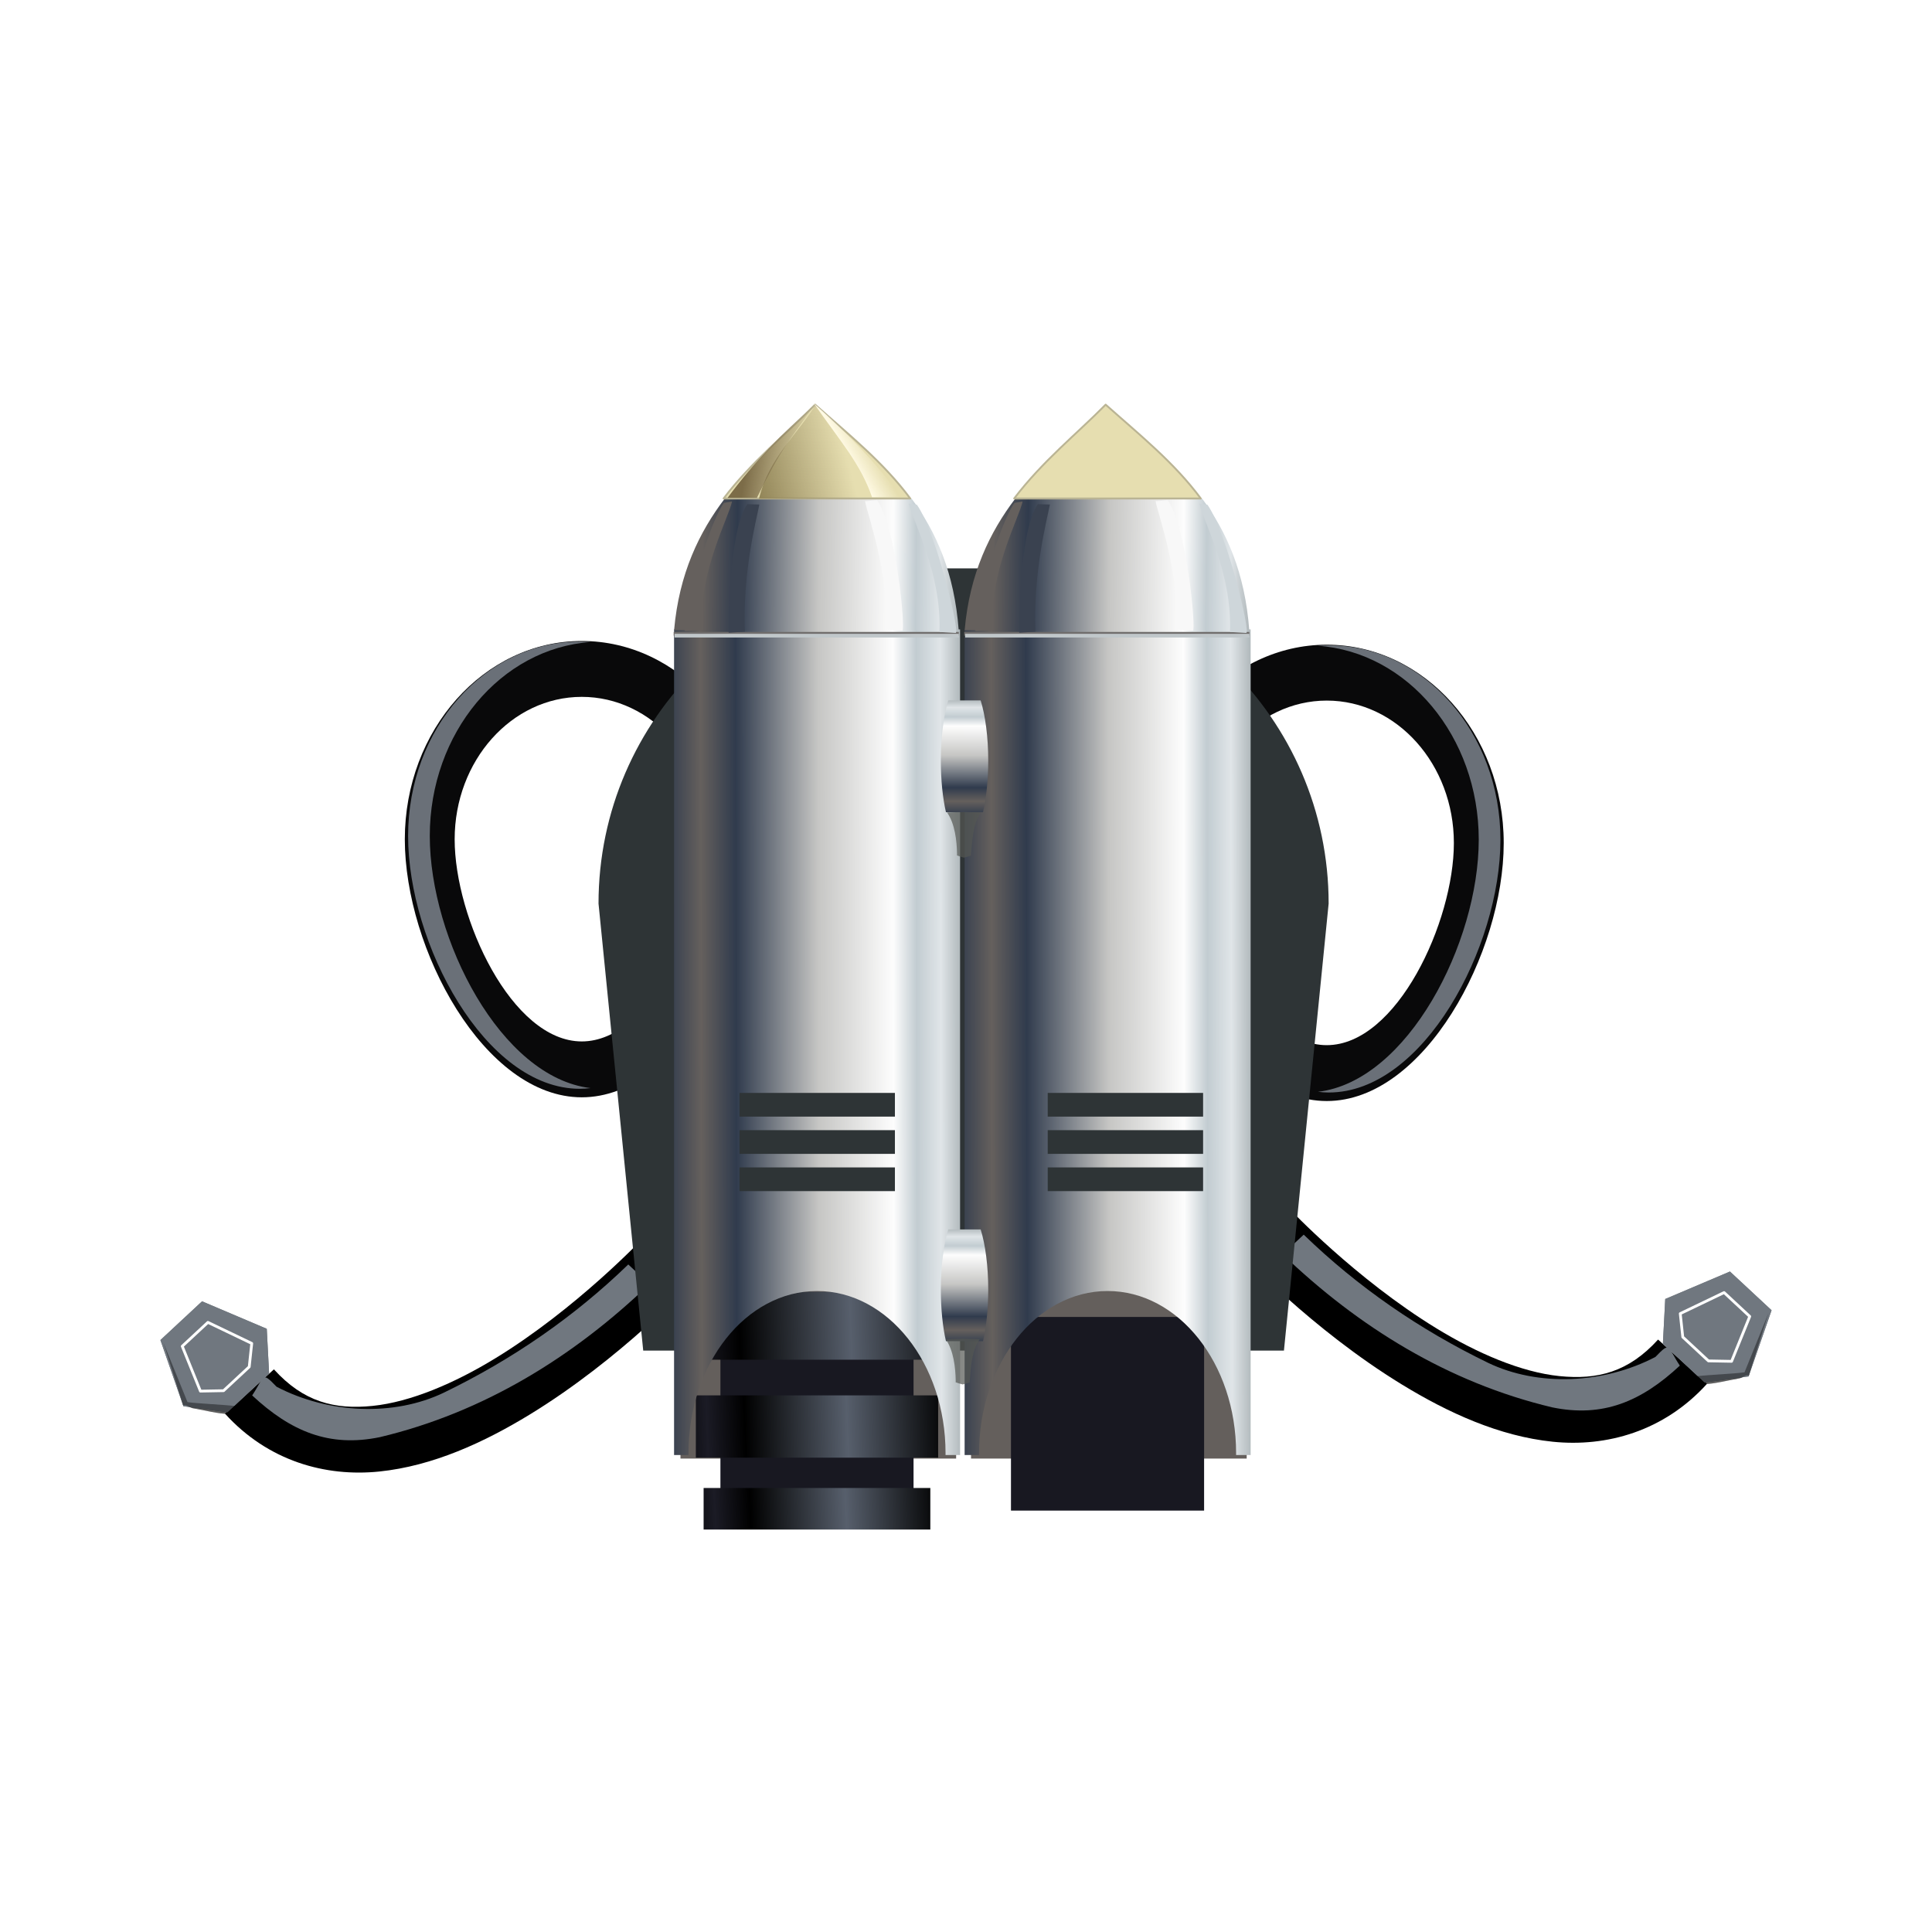 <svg:svg xmlns:dc="http://purl.org/dc/elements/1.1/" xmlns:ns1="http://sodipodi.sourceforge.net/DTD/sodipodi-0.dtd" xmlns:ns2="http://www.inkscape.org/namespaces/inkscape" xmlns:ns3="http://www.w3.org/1999/xlink" xmlns:ns5="http://creativecommons.org/ns#" xmlns:rdf="http://www.w3.org/1999/02/22-rdf-syntax-ns#" xmlns:svg="http://www.w3.org/2000/svg" height="518.646" id="svg7505" version="1.0" viewBox="-43.203 -108.283 518.646 518.646" width="518.646" ns1:docname="jet_pack.svg" ns1:version="0.32" ns2:output_extension="org.inkscape.output.svg.inkscape" ns2:version="0.46">
  <svg:defs id="defs3">
    <svg:linearGradient id="linearGradient5115" ns2:collect="always">
      <svg:stop id="stop5117" offset="0" style="stop-color:#1b1b25" />
      <svg:stop id="stop5123" offset=".27" style="stop-color:#000000" />
      <svg:stop id="stop5119" offset="1" style="stop-color:#575f6c" />
    </svg:linearGradient>
    <svg:linearGradient id="linearGradient3347" ns2:collect="always">
      <svg:stop id="stop3349" offset="0" style="stop-color:#7c6c48" />
      <svg:stop id="stop3351" offset="1" style="stop-color:#7c6c48;stop-opacity:0" />
    </svg:linearGradient>
    <svg:linearGradient id="linearGradient3307" ns2:collect="always">
      <svg:stop id="stop3309" offset="0" style="stop-color:#fffae4" />
      <svg:stop id="stop3311" offset="1" style="stop-color:#fffae4;stop-opacity:0" />
    </svg:linearGradient>
    <svg:linearGradient id="linearGradient3286" ns2:collect="always">
      <svg:stop id="stop3288" offset="0" style="stop-color:#928558" />
      <svg:stop id="stop3290" offset="1" style="stop-color:#928558;stop-opacity:0" />
    </svg:linearGradient>
    <svg:linearGradient id="linearGradient8096" ns2:collect="always">
      <svg:stop id="stop8098" offset="0" style="stop-color:#65605d" />
      <svg:stop id="stop8100" offset=".135" style="stop-color:#303b4d" />
      <svg:stop id="stop8102" offset=".453" style="stop-color:#c6c6c4" />
      <svg:stop id="stop8104" offset=".743" style="stop-color:#fdfdfd" />
      <svg:stop id="stop8106" offset=".833" style="stop-color:#c2ccd1" />
      <svg:stop id="stop8108" offset=".926" style="stop-color:#e0e5e8" />
      <svg:stop id="stop8110" offset="1" style="stop-color:#b2babd" />
    </svg:linearGradient>
    <svg:linearGradient gradientTransform="translate(.375 1.25)" gradientUnits="userSpaceOnUse" id="linearGradient8149" x1="482.54" x2="551.32" y1="369.15" y2="369.78" ns2:collect="always" ns3:href="#linearGradient8096" />
    <svg:filter id="filter3274" ns2:collect="always">
      <svg:feGaussianBlur id="feGaussianBlur3276" stdDeviation="0.636" ns2:collect="always" />
    </svg:filter>
    <svg:filter id="filter3339" ns2:collect="always">
      <svg:feGaussianBlur id="feGaussianBlur3341" stdDeviation="0.381" ns2:collect="always" />
    </svg:filter>
    <svg:linearGradient gradientUnits="userSpaceOnUse" id="linearGradient3361" x1="446.29" x2="471.02" y1="314.99" y2="308.45" ns2:collect="always" ns3:href="#linearGradient3286" />
    <svg:linearGradient gradientUnits="userSpaceOnUse" id="linearGradient3363" x1="472.13" x2="477.63" y1="309.16" y2="305.98" ns2:collect="always" ns3:href="#linearGradient3307" />
    <svg:linearGradient gradientUnits="userSpaceOnUse" id="linearGradient3365" x1="442.03" x2="425.22" y1="308.92" y2="311.5" ns2:collect="always" ns3:href="#linearGradient3347" />
    <svg:filter id="filter3392" ns2:collect="always">
      <svg:feGaussianBlur id="feGaussianBlur3394" stdDeviation="0.232" ns2:collect="always" />
    </svg:filter>
    <svg:filter height="1.093" id="filter3436" width="1.389" x="-.195" y="-.046" ns2:collect="always">
      <svg:feGaussianBlur id="feGaussianBlur3438" stdDeviation="0.668" ns2:collect="always" />
    </svg:filter>
    <svg:linearGradient gradientTransform="matrix(1 0 0 1.968 0 -588.78)" gradientUnits="userSpaceOnUse" id="linearGradient5110" spreadMethod="reflect" x1="482.6" x2="552.08" y1="557.13" y2="556.88" ns2:collect="always" ns3:href="#linearGradient8096" />
    <svg:linearGradient gradientTransform="matrix(.905 0 0 1 89.744 -22)" gradientUnits="userSpaceOnUse" id="linearGradient5149" spreadMethod="reflect" x1="611" x2="659.5" y1="589.36" y2="587.36" ns2:collect="always" ns3:href="#linearGradient5115" />
    <svg:linearGradient gradientTransform="matrix(0.829 0 0 .916 138.91 53.872)" gradientUnits="userSpaceOnUse" id="linearGradient5151" spreadMethod="reflect" x1="611" x2="659.5" y1="589.36" y2="587.36" ns2:collect="always" ns3:href="#linearGradient5115" />
    <svg:linearGradient gradientTransform="matrix(.776 0 0 .611 173.49 254.83)" gradientUnits="userSpaceOnUse" id="linearGradient5153" spreadMethod="reflect" x1="611" x2="659.5" y1="589.36" y2="587.36" ns2:collect="always" ns3:href="#linearGradient5115" />
    <svg:linearGradient gradientTransform="matrix(1 0 0 1.968 78 -588.78)" gradientUnits="userSpaceOnUse" id="linearGradient5201" spreadMethod="reflect" x1="482.6" x2="552.08" y1="557.13" y2="556.88" ns2:collect="always" ns3:href="#linearGradient8096" />
    <svg:linearGradient gradientTransform="translate(78.375,1.25)" gradientUnits="userSpaceOnUse" id="linearGradient5203" x1="482.54" x2="551.32" y1="369.15" y2="369.78" ns2:collect="always" ns3:href="#linearGradient8096" />
    <svg:linearGradient gradientTransform="matrix(0 -.391 -.769 0 943.85 621.53)" gradientUnits="userSpaceOnUse" id="linearGradient5230" spreadMethod="reflect" x1="482.6" x2="552.08" y1="557.13" y2="556.88" ns2:collect="always" ns3:href="#linearGradient8096" />
    <svg:linearGradient gradientTransform="matrix(0 -.391 -.769 0 943.85 763.53)" gradientUnits="userSpaceOnUse" id="linearGradient5234" spreadMethod="reflect" x1="482.6" x2="552.08" y1="557.13" y2="556.88" ns2:collect="always" ns3:href="#linearGradient8096" />
    <svg:filter id="filter5306" ns2:collect="always">
      <svg:feGaussianBlur id="feGaussianBlur5308" stdDeviation="2.242" ns2:collect="always" />
    </svg:filter>
    <svg:filter id="filter5570" ns2:collect="always">
      <svg:feGaussianBlur id="feGaussianBlur5572" stdDeviation="1.956" ns2:collect="always" />
    </svg:filter>
  </svg:defs>
  <ns1:namedview bordercolor="#666666" borderopacity="1.0" id="base" pagecolor="#ffffff" showgrid="false" showguides="true" ns2:current-layer="layer1" ns2:cx="482.99449" ns2:cy="517.9764" ns2:document-units="mm" ns2:guide-bbox="true" ns2:pageopacity="0.0" ns2:pageshadow="2" ns2:window-height="944" ns2:window-width="1272" ns2:window-x="0" ns2:window-y="0" ns2:zoom="0.5">
    <ns1:guide id="guide8119" orientation="1,0" position="357.5,647" />
    <ns1:guide id="guide8121" orientation="0,1" position="391.737,743.523" />
    <ns1:guide id="guide8177" orientation="1,0" position="358.503,824.133" />
  </ns1:namedview>
  <svg:g id="layer1" transform="translate(-337.53 -326.09)" ns2:groupmode="layer" ns2:label="Layer 1">
    <svg:g id="g5578" transform="translate(43,-1)">
      <svg:path d="m407.5 390.88c-26.22 0-47.5 23.85-47.5 53.24 0 29.4 21.28 69.26 47.5 69.26s47.5-39.86 47.5-69.26c0-29.39-21.28-53.24-47.5-53.24zm0 15c18.83 0 34.12 17.13 34.12 38.24 0.01 21.12-15.29 54.26-34.12 54.26-18.83-0.01-34.12-33.14-34.12-54.26 0-21.11 15.29-38.24 34.12-38.24z" id="path5485" style="fill:#09090a" ns1:nodetypes="csssccsssc" />
      <svg:path d="m445.5 398.38c-26.22 0-47.5 23.85-47.5 53.24 0 29.4 21.28 69.26 47.5 69.26 1.01 0 2.01-0.08 3-0.19-24.82-2.88-44.5-40.8-44.5-69.07 0-28.26 19.68-51.38 44.5-53.12-1-0.07-1.99-0.12-3-0.12z" id="path5490" style="filter:url(#filter5570);fill:#6a7078" transform="matrix(.97 0 0 .98 -25.178 .63)" />
    </svg:g>
    <svg:g id="g5582" transform="matrix(-1,0,0,1,1058,0)">
      <svg:path d="m407.5 390.88c-26.22 0-47.5 23.85-47.5 53.24 0 29.4 21.28 69.26 47.5 69.26s47.5-39.86 47.5-69.26c0-29.39-21.28-53.24-47.5-53.24zm0 15c18.83 0 34.12 17.13 34.12 38.24 0.01 21.12-15.29 54.26-34.12 54.26-18.83-0.01-34.12-33.14-34.12-54.26 0-21.11 15.29-38.24 34.12-38.24z" id="path5584" style="fill:#09090a" ns1:nodetypes="csssccsssc" />
      <svg:path d="m445.5 398.38c-26.22 0-47.5 23.85-47.5 53.24 0 29.4 21.28 69.26 47.5 69.26 1.01 0 2.01-0.08 3-0.19-24.82-2.88-44.5-40.8-44.5-69.07 0-28.26 19.68-51.38 44.5-53.12-1-0.07-1.99-0.12-3-0.12z" id="path5586" style="filter:url(#filter5570);fill:#6a7078" transform="matrix(.97 0 0 .98 -25.178 .63)" />
    </svg:g>
    <svg:path d="m640.47 542.31l-12.94 12.1s18.77 20.19 43.22 35.12c12.23 7.47 26 13.83 40.41 15.31 14.4 1.48 29.83-2.77 41.4-15.53l-13.12-11.9c-7.93 8.74-16.25 10.86-26.5 9.81s-22.04-6.12-32.94-12.78c-21.8-13.32-39.53-32.13-39.53-32.13z" id="path5248" style="fill-rule:evenodd;fill:#000000" />
    <svg:path d="m638.66 554.53c20.29 19.47 44.43 34.44 72.34 41.08 13.61 2.81 23.91-1.55 34.28-11.2-3.45-5.18-2.42-6.61-6.56-2.33-13.92 7.28-31.53 8.01-44.91 1.58-18.34-8.89-34.92-20.29-49.5-34.41-1.88 1.76-3.77 3.52-5.65 5.28z" id="path5256" style="filter:url(#filter5306);fill-rule:evenodd;fill:#70777f" ns1:nodetypes="ccccccc" />
    <svg:g id="g5325" transform="matrix(.72 .694 -.694 .72 603.96 -354.51)">
      <svg:g id="g5319" transform="translate(58.336 57.629)">
        <svg:path d="m690.83 506.63l-10.73-5.22-3.53-14.85 7.18-9.63 18.54 3.5 3.53 14.85-14.99 11.35z" id="path5315" style="fill:#70777f" transform="matrix(.214 -.977 .977 .214 67.479 1076.1)" ns1:nodetypes="ccccccc" ns2:transform-center-x="26.162951" ns2:transform-center-y="-41.012193" />
        <svg:path d="m688.39 507.16l-8.29-5.75-3.53-14.85 4.75-9.1 20.97 2.97 3.53 14.85-17.43 11.88z" id="path5317" style="stroke-linejoin:round;stroke:#ffffff;stroke-linecap:round;stroke-width:1.208;fill:#70777f" transform="matrix(.132 -.602 .602 .132 308.02 857.29)" ns1:nodetypes="ccccccc" ns2:transform-center-x="16.121659" ns2:transform-center-y="-25.271861" />
      </svg:g>
    </svg:g>
    <svg:path d="m749.69 587.27c3.55-0.41 9.84-0.65 12.95-1.06l6.44-15.9-5.31 16.81c-0.67-0.45-1.68 0.59-2.61 0.74-3.01 0.5-7 1.56-9.51 1.5l-1.96-2.09z" id="path5330" style="opacity:.394;fill-rule:evenodd;fill:#000000" ns1:nodetypes="ccccscc" />
    <svg:g id="g5334" transform="matrix(.72 .694 -.694 .72 603.96 -354.51)">
      <svg:g id="g5336" transform="translate(58.336 57.629)">
        <svg:path d="m690.83 506.63l-10.73-5.22-3.53-14.85 7.18-9.63 18.54 3.5 3.53 14.85-14.99 11.35z" id="path5338" style="fill:#70777f" transform="matrix(.214 -.977 .977 .214 67.479 1076.1)" ns1:nodetypes="ccccccc" ns2:transform-center-x="26.162951" ns2:transform-center-y="-41.012193" />
        <svg:path d="m688.39 507.16l-8.29-5.75-3.53-14.85 4.75-9.1 20.97 2.97 3.53 14.85-17.43 11.88z" id="path5340" style="stroke-linejoin:round;stroke:#ffffff;stroke-linecap:round;stroke-width:1.208;fill:#70777f" transform="matrix(.132 -.602 .602 .132 308.02 857.29)" ns1:nodetypes="ccccccc" ns2:transform-center-x="16.121659" ns2:transform-center-y="-25.271861" />
      </svg:g>
    </svg:g>
    <svg:path d="m749.69 587.27c3.55-0.41 9.84-0.65 12.95-1.06l6.44-15.9-5.31 16.81c-0.67-0.45-1.68 0.59-2.61 0.74-3.01 0.5-7 1.56-9.51 1.5l-1.96-2.09z" id="path5342" style="opacity:.394;fill-rule:evenodd;fill:#000000" ns1:nodetypes="ccccscc" />
    <svg:path d="m466.83 550.31l12.93 12.1s-18.76 20.19-43.21 35.12c-12.23 7.47-26.01 13.83-40.41 15.31-14.41 1.48-29.84-2.77-41.41-15.53l13.13-11.9c7.93 8.74 16.25 10.86 26.5 9.81s22.04-6.12 32.94-12.78c21.79-13.32 39.53-32.13 39.53-32.13z" id="path5361" style="fill-rule:evenodd;fill:#000000" />
    <svg:path d="m638.66 554.53c20.29 19.47 44.43 34.44 72.34 41.08 13.61 2.81 23.91-1.55 34.28-11.2-3.45-5.18-2.42-6.61-6.56-2.33-13.92 7.28-31.53 8.01-44.91 1.58-18.34-8.89-34.92-20.29-49.5-34.41-1.88 1.76-3.77 3.52-5.65 5.28z" id="path5363" style="filter:url(#filter5306);fill-rule:evenodd;fill:#70777f" transform="matrix(-1 0 0 1 1107.3 8)" ns1:nodetypes="ccccccc" />
    <svg:g id="g5365" transform="matrix(-.72 .694 .694 .72 503.34 -346.51)">
      <svg:g id="g5367" transform="translate(58.336 57.629)">
        <svg:path d="m690.83 506.63l-10.73-5.22-3.53-14.85 7.18-9.63 18.54 3.5 3.53 14.85-14.99 11.35z" id="path5369" style="fill:#70777f" transform="matrix(.214 -.977 .977 .214 67.479 1076.1)" ns1:nodetypes="ccccccc" ns2:transform-center-x="26.162951" ns2:transform-center-y="-41.012193" />
        <svg:path d="m688.39 507.16l-8.29-5.75-3.53-14.85 4.75-9.1 20.97 2.97 3.53 14.85-17.43 11.88z" id="path5371" style="stroke-linejoin:round;stroke:#ffffff;stroke-linecap:round;stroke-width:1.208;fill:#70777f" transform="matrix(.132 -.602 .602 .132 308.02 857.29)" ns1:nodetypes="ccccccc" ns2:transform-center-x="16.121659" ns2:transform-center-y="-25.271861" />
      </svg:g>
    </svg:g>
    <svg:path d="m357.6 595.27c-3.55-0.41-9.84-0.65-12.94-1.06l-6.44-15.9 5.3 16.81c0.67-0.45 1.69 0.59 2.61 0.74 3.01 0.5 7.01 1.56 9.51 1.5l1.96-2.09z" id="path5373" style="opacity:.394;fill-rule:evenodd;fill:#000000" ns1:nodetypes="ccccscc" />
    <svg:g id="g5377" transform="matrix(-.72 .694 .694 .72 503.34 -346.51)">
      <svg:g id="g5379" transform="translate(58.336 57.629)">
        <svg:path d="m690.83 506.63l-10.73-5.22-3.53-14.85 7.18-9.63 18.54 3.5 3.53 14.85-14.99 11.35z" id="path5381" style="fill:#70777f" transform="matrix(.214 -.977 .977 .214 67.479 1076.1)" ns1:nodetypes="ccccccc" ns2:transform-center-x="26.162951" ns2:transform-center-y="-41.012193" />
        <svg:path d="m688.39 507.16l-8.29-5.75-3.53-14.85 4.75-9.1 20.97 2.97 3.53 14.85-17.43 11.88z" id="path5383" style="stroke-linejoin:round;stroke:#ffffff;stroke-linecap:round;stroke-width:1.208;fill:#70777f" transform="matrix(.132 -.602 .602 .132 308.02 857.29)" ns1:nodetypes="ccccccc" ns2:transform-center-x="16.121659" ns2:transform-center-y="-25.271861" />
      </svg:g>
    </svg:g>
    <svg:path d="m357.6 595.27c-3.55-0.41-9.84-0.65-12.94-1.06l-6.44-15.9 5.3 16.81c0.67-0.45 1.69 0.59 2.61 0.74 3.01 0.5 7.01 1.56 9.51 1.5l1.96-2.09z" id="path5385" style="opacity:.394;fill-rule:evenodd;fill:#000000" ns1:nodetypes="ccccscc" />
    <svg:path d="m547 370.38c-50.97 0-92 40.14-92 90l12 120h172l12-120c0-49.86-41.03-90-92-90h-12z" id="rect5243" style="fill:#2e3436" ns1:nodetypes="ccccccc" />
    <svg:rect height="72" id="rect5155" style="fill:#645f5c" width="74" x="477" y="537.36" />
    <svg:g id="g5143" transform="matrix(.934 0 0 1.014 -118.61 .421)">
      <svg:rect height="51.265" id="rect5141" style="fill:#181821" width="55.508" x="649.18" y="563.04" />
      <svg:rect height="18" id="rect5113" style="fill:url(#linearGradient5149)" width="76" x="638.93" y="556.36" />
      <svg:rect height="16.493" id="rect5133" style="fill:url(#linearGradient5151)" width="69.636" x="642.12" y="583.8" />
      <svg:rect height="11.002" id="rect5137" style="fill:url(#linearGradient5153)" width="65.161" x="644.35" y="608.32" />
    </svg:g>
    <svg:path d="m475.28 386.78v221.63h3.88c-0.01-0.18 0-0.36 0-0.53 0-24.02 15.45-43.5 34.5-43.5 19.04 0 34.5 19.48 34.5 43.5v0.53h3.9v-221.63h-76.78z" id="rect7563" style="fill:url(#linearGradient5110)" />
    <svg:path d="m475.17 387.95h76.55" id="path8112" style="stroke:#706d6c;stroke-width:.992px;fill:none" />
    <svg:path d="m475.42 388.45h76.3" id="path8114" style="fill-rule:evenodd;stroke:#c0c7ca;stroke-width:.99px;fill:#c2c9cc" />
    <svg:path d="m488.91 351.61c-6.85 9.02-12.28 20.14-13.62 35.34h76.4c-1.17-15.37-6.02-26.35-12.68-35.34h-50.1z" id="path8129" style="fill:url(#linearGradient8149)" />
    <svg:g id="g3355" transform="translate(50.912 32.704)">
      <svg:path d="m462.23 293.73c-7.52 7.65-16.92 15.14-24.56 25.19h50.1c-7.21-9.72-16.5-17.13-25.54-25.19z" id="path3216" style="stroke-linejoin:round;stroke:#bab494;stroke-linecap:round;stroke-width:.5;fill:#e6deb0" />
      <svg:path d="m462.42 293.68c-4.68 7.68-12.63 14.32-15.25 25.29h31.1c-3.76-12.41-10.24-17.2-15.85-25.29z" id="path3220" style="filter:url(#filter3274);fill:url(#linearGradient3361)" ns1:nodetypes="cccc" />
      <svg:path d="m461.88 293.39c7.36 10.51 12.53 16.23 15.64 25.18h7.89c-7.2-9.72-14.5-17.13-23.53-25.18z" id="path3294" style="filter:url(#filter3339);fill:url(#linearGradient3363)" ns1:nodetypes="cccc" />
      <svg:path d="m423.52 293.03c7.36 10.51 9 11.64 15.64 25.19h7.89c-7.21-9.72-14.5-17.13-23.53-25.19z" id="path3343" style="filter:url(#filter3339);fill:url(#linearGradient3365)" transform="matrix(-1 0 0 1 885.77 .53)" ns1:nodetypes="cccc" />
      <svg:path d="m475.64 319.66c0.82 4.23 6.31 18.61 5.65 34.48l4.36 0.28c0.88-0.18-1.55-27.48-6.77-35.03l-3.24 0.27z" id="path3396" style="filter:url(#filter3392);fill-rule:evenodd;fill:#f8f8f8" ns1:nodetypes="ccccc" />
      <svg:path d="m487.39 320.26c0.82 4.23 8.87 18.61 8.21 34.49l4.36 0.27c1.24 0-5.17-26.85-10.39-34.41l-2.18-0.35z" id="path3398" style="filter:url(#filter3392);fill-rule:evenodd;fill:#ced6da" ns1:nodetypes="ccccc" />
      <svg:path d="m446.47 319.83c0.82 4.23 4.54 18.26 3.88 34.14l4.36 0.27s0.22-26.94-5-34.5l-3.24 0.09z" id="path3400" style="filter:url(#filter3436);fill-rule:evenodd;fill:#3a4250" transform="matrix(-1 0 0 1 893.73 .707)" ns1:nodetypes="ccccc" />
      <svg:path d="m456.46 320.08c0.81 4.23 8.87 18.61 8.21 34.49l4.35 0.28c1.24 0-5.17-26.86-10.39-34.41l-2.17-0.36z" id="path3402" style="filter:url(#filter3392);fill-rule:evenodd;fill:#65605d" transform="matrix(-1 0 0 1 896.38 -.354)" ns1:nodetypes="ccccc" />
    </svg:g>
    <svg:rect height="72" id="rect5157" style="fill:#645f5c" width="74" x="555" y="537.36" />
    <svg:g id="g5159" transform="matrix(.934 0 0 1.014 -40.611 .421)">
      <svg:rect height="51.265" id="rect5161" style="fill:#181821" width="55.508" x="649.18" y="563.04" />
      <svg:rect height="18" id="rect5163" style="fill:url(#linearGradient5149)" width="76" x="638.93" y="556.36" />
      <svg:rect height="16.493" id="rect5165" style="fill:url(#linearGradient5151)" width="69.636" x="642.12" y="583.8" />
      <svg:rect height="11.002" id="rect5167" style="fill:url(#linearGradient5153)" width="65.161" x="644.35" y="608.32" />
    </svg:g>
    <svg:path d="m553.28 386.78v221.63h3.88c-0.01-0.18 0-0.36 0-0.53 0-24.02 15.45-43.5 34.5-43.5 19.04 0 34.5 19.48 34.5 43.5v0.53h3.9v-221.63h-76.78z" id="path5169" style="fill:url(#linearGradient5201)" />
    <svg:path d="m553.17 387.95h76.55" id="path5171" style="stroke:#706d6c;stroke-width:.992px;fill:none" />
    <svg:path d="m553.42 388.45h76.3" id="path5173" style="fill-rule:evenodd;stroke:#c0c7ca;stroke-width:.99px;fill:#c2c9cc" />
    <svg:path d="m566.91 351.61c-6.85 9.02-12.28 20.14-13.62 35.34h76.4c-1.17-15.37-6.02-26.35-12.68-35.34h-50.1z" id="path5175" style="fill:url(#linearGradient5203)" />
    <svg:g id="g5177" transform="translate(128.91 32.704)">
      <svg:path d="m462.23 293.73c-7.52 7.65-16.92 15.14-24.56 25.19h50.1c-7.21-9.72-16.5-17.13-25.54-25.19z" id="path5179" style="stroke-linejoin:round;stroke:#bab494;stroke-linecap:round;stroke-width:.5;fill:#e6deb0" />
      <svg:path d="m462.42 293.68c-4.68 7.68-12.63 14.32-15.25 25.29h31.1c-3.76-12.41-10.24-17.2-15.85-25.29z" id="path5181" style="filter:url(#filter3274);fill:url(#linearGradient3361)" ns1:nodetypes="cccc" />
      <svg:path d="m461.88 293.39c7.36 10.51 12.53 16.23 15.64 25.18h7.89c-7.2-9.72-14.5-17.13-23.53-25.18z" id="path5183" style="filter:url(#filter3339);fill:url(#linearGradient3363)" ns1:nodetypes="cccc" />
      <svg:path d="m423.52 293.03c7.36 10.51 9 11.64 15.64 25.19h7.89c-7.21-9.72-14.5-17.13-23.53-25.19z" id="path5185" style="filter:url(#filter3339);fill:url(#linearGradient3365)" transform="matrix(-1 0 0 1 885.77 .53)" ns1:nodetypes="cccc" />
      <svg:path d="m475.64 319.66c0.82 4.23 6.31 18.61 5.65 34.48l4.36 0.28c0.88-0.18-1.55-27.48-6.77-35.03l-3.24 0.27z" id="path5187" style="filter:url(#filter3392);fill-rule:evenodd;fill:#f8f8f8" ns1:nodetypes="ccccc" />
      <svg:path d="m487.39 320.26c0.82 4.23 8.87 18.61 8.21 34.49l4.36 0.27c1.24 0-5.17-26.85-10.39-34.41l-2.18-0.35z" id="path5189" style="filter:url(#filter3392);fill-rule:evenodd;fill:#ced6da" ns1:nodetypes="ccccc" />
      <svg:path d="m446.47 319.83c0.82 4.23 4.54 18.26 3.88 34.14l4.36 0.27s0.22-26.94-5-34.5l-3.24 0.09z" id="path5191" style="filter:url(#filter3436);fill-rule:evenodd;fill:#3a4250" transform="matrix(-1 0 0 1 893.73 .707)" ns1:nodetypes="ccccc" />
      <svg:path d="m456.46 320.08c0.81 4.23 8.87 18.61 8.21 34.49l4.35 0.28c1.24 0-5.17-26.86-10.39-34.41l-2.17-0.36z" id="path5193" style="filter:url(#filter3392);fill-rule:evenodd;fill:#65605d" transform="matrix(-1 0 0 1 896.38 -.354)" ns1:nodetypes="ccccc" />
    </svg:g>
    <svg:path d="m548.9 405.84c-1.24 4.04-2 9.8-2 16.18 0 5.23 0.5 10.02 1.37 13.82h9.94c0.87-3.8 1.41-8.59 1.41-13.82 0-6.38-0.79-12.14-2.03-16.18h-8.69z" id="path5215" style="fill:url(#linearGradient5230)" />
    <svg:path d="m548.9 547.84c-1.24 4.04-2 9.8-2 16.18 0 5.23 0.5 10.02 1.37 13.82h9.94c0.87-3.8 1.41-8.59 1.41-13.82 0-6.38-0.79-12.14-2.03-16.18h-8.69z" id="path5232" style="fill:url(#linearGradient5234)" />
    <svg:path d="m553.12 435.79l-4.53 0.12v0.03c2.06 2.96 2.61 7.54 2.66 11.22-0.03 0.12-0.04 0.19-0.03 0.28 0.52 0.21 1.2 0.45 1.9 0.6 0.71-0.15 1.39-0.39 1.91-0.6 0-0.09-0.01-0.16-0.03-0.28 0.38-3.78 0.43-8.12 2.65-11.22 0.01 0 0-0.02 0-0.03l-4.53-0.12z" id="path5236" style="opacity:.7;fill-rule:evenodd;fill:#555753" ns1:nodetypes="ccccccccccc" />
    <svg:path d="m552.77 577.21l-4.53 0.12v0.04c2.05 2.95 2.61 7.53 2.65 11.21-0.02 0.12-0.03 0.19-0.03 0.29 0.52 0.2 1.21 0.44 1.91 0.59 0.7-0.15 1.39-0.39 1.91-0.59 0-0.1-0.01-0.17-0.04-0.29 0.38-3.78 0.44-8.12 2.66-11.21v-0.04l-4.53-0.12z" id="path5241" style="opacity:.7;fill-rule:evenodd;fill:#555753" ns1:nodetypes="ccccccccccc" />
    <svg:g id="g5596">
      <svg:rect height="6.364" id="rect5590" style="fill:#2e3436" width="41.719" x="492.85" y="531.2" />
      <svg:rect height="6.364" id="rect5592" style="fill:#2e3436" width="41.719" x="492.85" y="521.2" />
      <svg:rect height="6.364" id="rect5594" style="fill:#2e3436" width="41.719" x="492.85" y="511.2" />
    </svg:g>
    <svg:g id="g5601" transform="translate(82.731)">
      <svg:rect height="6.364" id="rect5603" style="fill:#2e3436" width="41.719" x="492.85" y="531.2" />
      <svg:rect height="6.364" id="rect5605" style="fill:#2e3436" width="41.719" x="492.85" y="521.2" />
      <svg:rect height="6.364" id="rect5607" style="fill:#2e3436" width="41.719" x="492.85" y="511.2" />
    </svg:g>
  </svg:g>
</svg:svg>